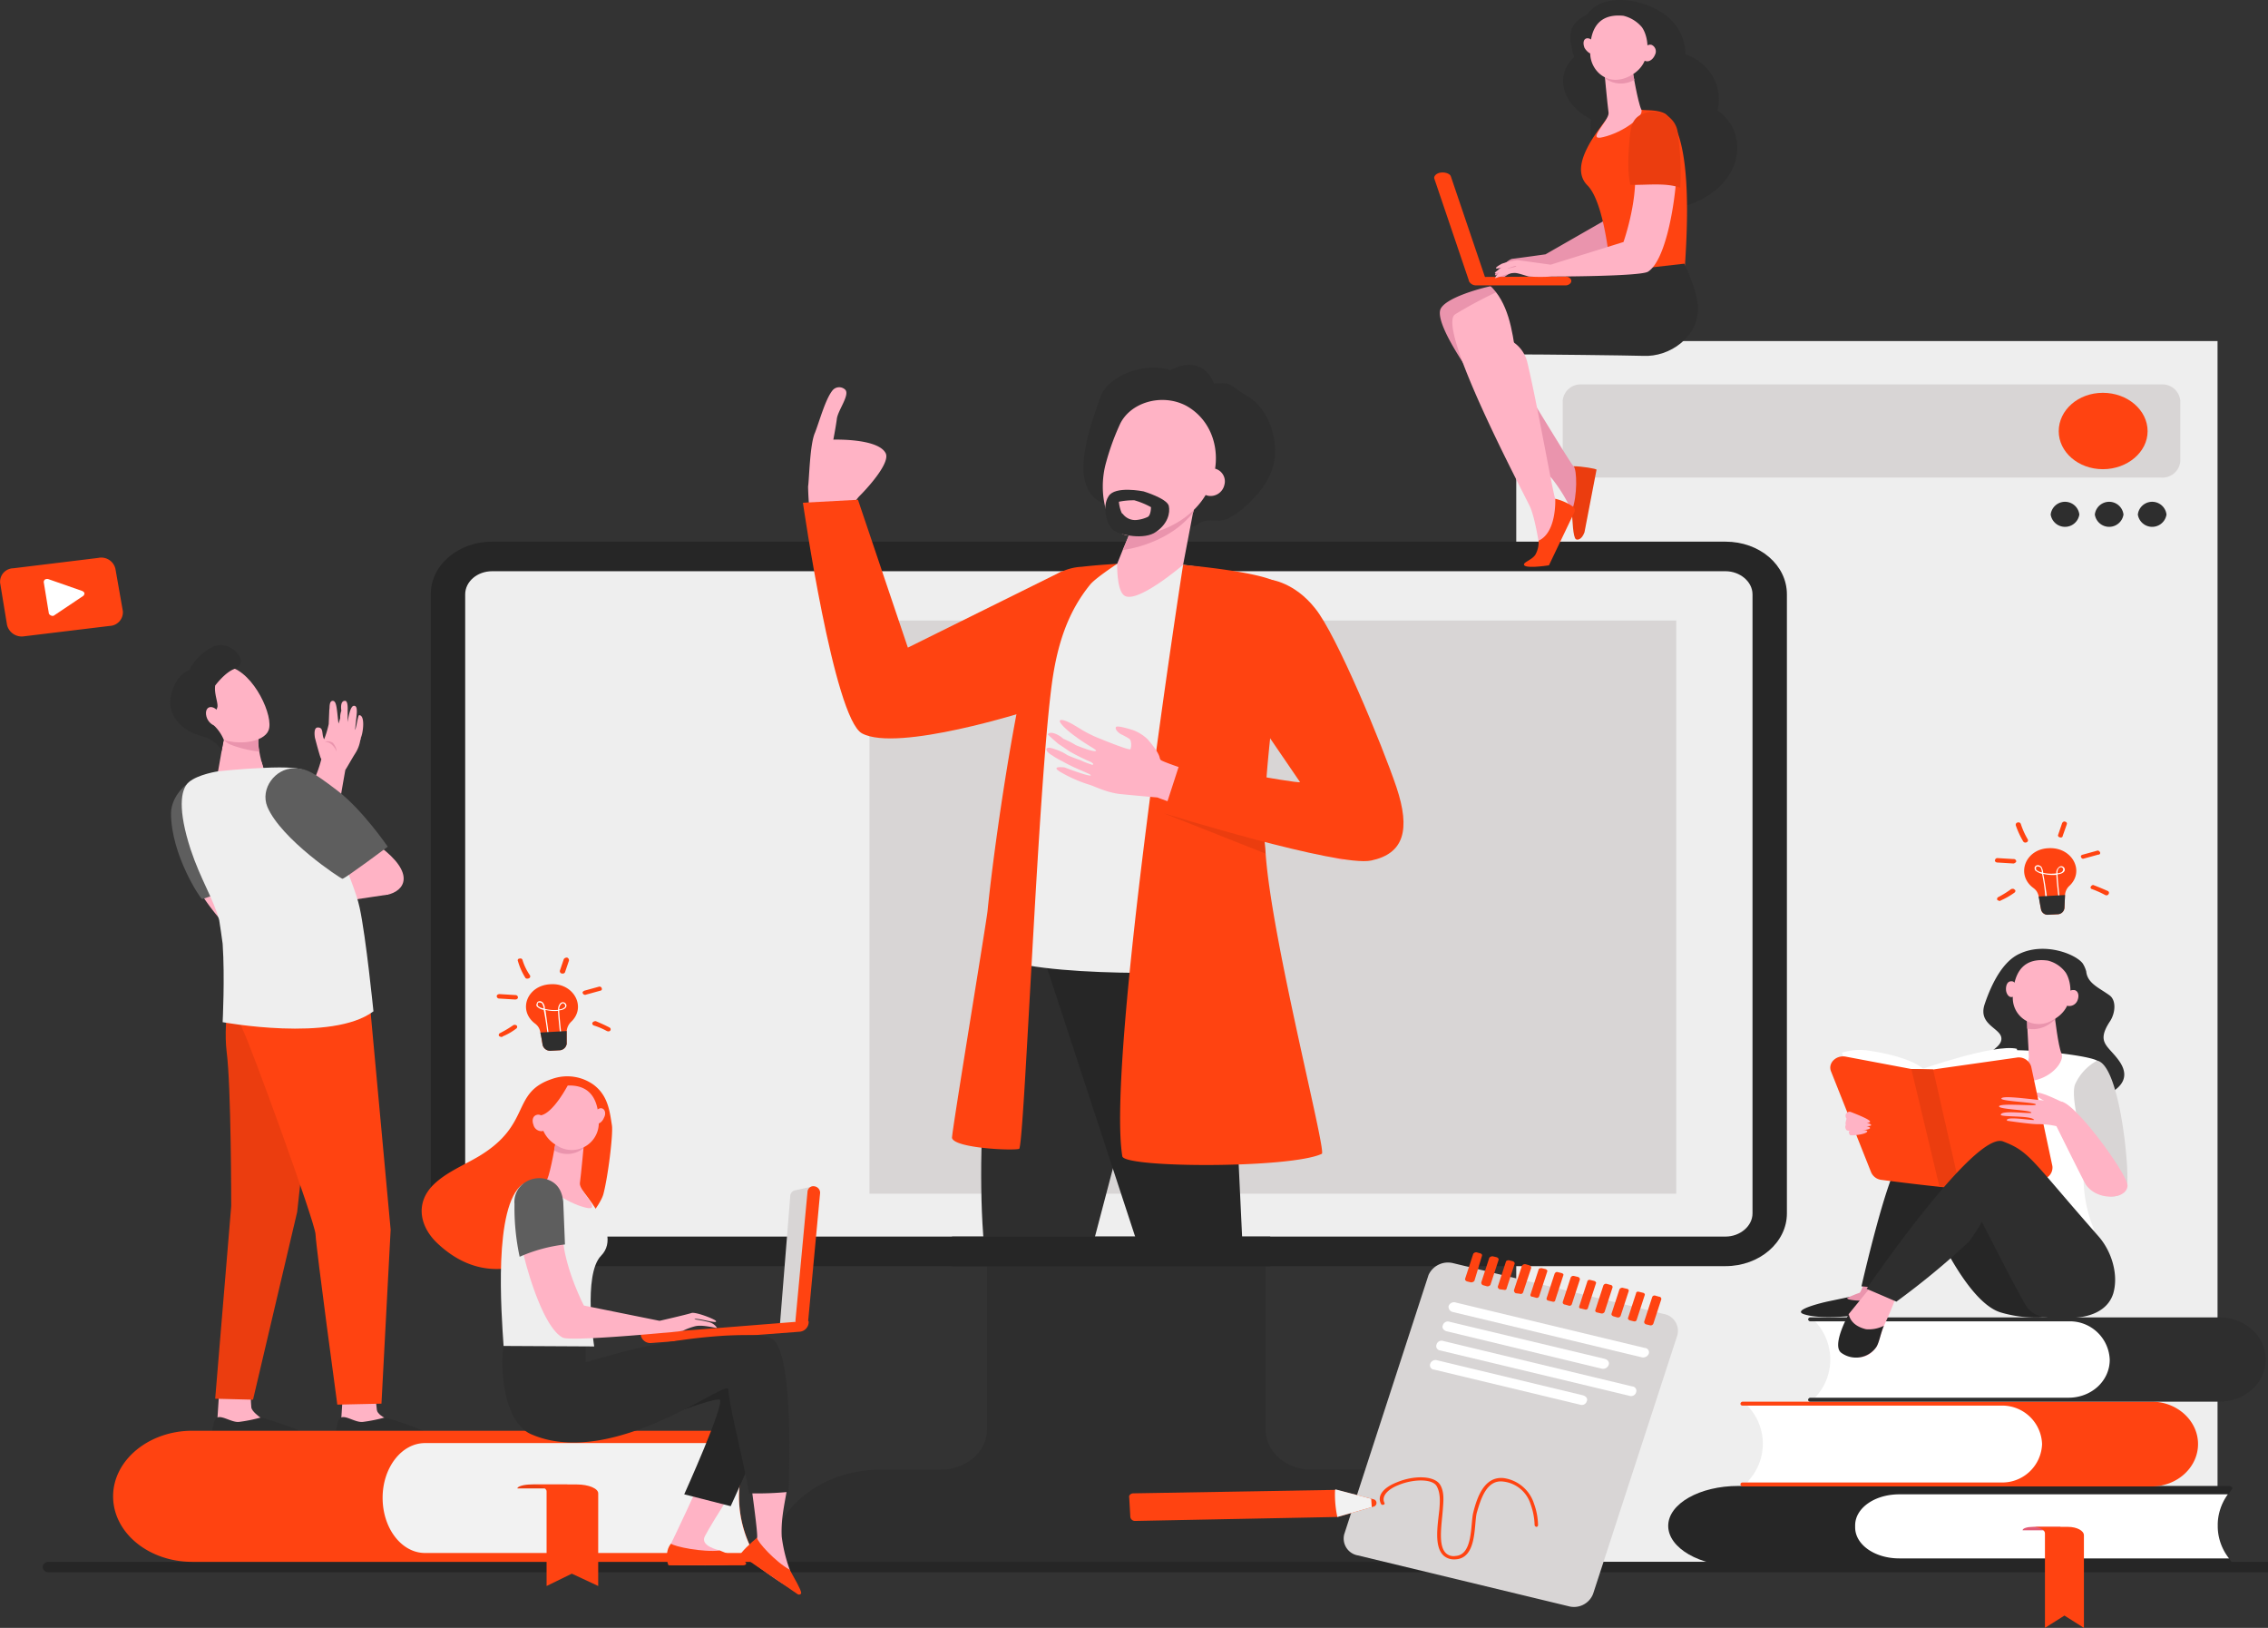 <svg xmlns="http://www.w3.org/2000/svg" width="466.865" height="335" viewBox="0 0 466.865 335">
  <rect x="0" y="0" width="466.865" height="335" fill="#333333" stroke="none"/>
  <g id="img-slider-1" transform="translate(-698.011 -145.588)">
    <path id="Caminho_280" data-name="Caminho 280" d="M5374.841,1755.241c-1.417,1.826-2.6,6.187-3.541,8.621-1.062,2.333-1.18,9.534-1.417,11.055a60.168,60.168,0,0,0,.472,6.491l7.555,1.116s.59-3.651,2.6-5.68c2.125-2.13,6.374-7,5.312-8.824-1.653-3.043-10.741-2.739-10.741-2.739s.472-2.434.708-4.158c.118-1.724,2.715-4.97,1.771-6.085A1.782,1.782,0,0,0,5374.841,1755.241Z" transform="translate(-4505.528 -1529.223)" fill="#ffb3c5"/>
    <path id="Caminho_288" data-name="Caminho 288" d="M5427.473,3552.93h-13.811c-5.193,0-9.443-3.652-9.443-8.216v-36l-57.366-.71v36.715c0,4.564-4.367,8.216-9.561,8.216h-12.512c-12.512,0-22.781,8.722-22.781,19.574h148.254C5450.254,3561.652,5440.1,3552.93,5427.473,3552.93Z" transform="translate(-4445.672 -3104.898)" fill="#2e2e2e"/>
    <path id="Caminho_289" data-name="Caminho 289" d="M6605,1912.222h144.358V1661H6605Z" transform="translate(-5594.87 -1445.225)" fill="#eee"/>
    <path id="Caminho_307" data-name="Caminho 307" d="M3983.321,2114.55l-17.587,2.13a3.114,3.114,0,0,1-3.541-2.333l-1.417-8.621a2.772,2.772,0,0,1,2.715-3.042l17.47-2.13a2.983,2.983,0,0,1,3.541,2.231l1.535,8.722A2.825,2.825,0,0,1,3983.321,2114.55Z" transform="translate(-3262.735 -1840.153)" fill="#ff4311"/>
    <path id="Caminho_308" data-name="Caminho 308" d="M4045.145,2147.076a.721.721,0,0,0,.236-.507c0-.2-.236-.406-.472-.507l-6.964-2.434a.888.888,0,0,0-.708.1.723.723,0,0,0-.236.507l1.062,6.491a.869.869,0,0,0,.472.406.623.623,0,0,0,.708-.1Z" transform="translate(-3329.988 -1878.866)" fill="#fff"/>
    <path id="Caminho_310" data-name="Caminho 310" d="M4978.526,2217.09h-253.9c-6.964,0-12.63-4.868-12.63-10.852V2078.852c0-6.085,5.666-10.852,12.63-10.852h253.9c6.964,0,12.63,4.767,12.63,10.852v127.386C4991.156,2212.222,4985.491,2217.09,4978.526,2217.09Z" transform="translate(-3925.313 -1810.946)" fill="#262626"/>
    <path id="Caminho_311" data-name="Caminho 311" d="M4777.548,2264.92c-3.069,0-5.548-2.13-5.548-4.767V2132.767c0-2.637,2.479-4.767,5.548-4.767h253.9c2.951,0,5.548,2.13,5.548,4.767v127.386c0,2.637-2.6,4.767-5.548,4.767Z" transform="translate(-3978.231 -1864.861)" fill="#eee"/>
    <path id="Caminho_312" data-name="Caminho 312" d="M5477,2345.954h166.077V2228H5477Z" transform="translate(-4600.015 -1954.719)" fill="#d8d5d5"/>
    <path id="Caminho_313" data-name="Caminho 313" d="M4549.822,3971H4486.79c-4.367,0-7.79,3.144-7.79,7h0c0,3.854,3.423,7,7.79,7h63.032A12.17,12.17,0,0,1,4549.822,3971Z" transform="translate(-3719.816 -3520.94)" fill="#fae0b2"/>
    <path id="Caminho_314" data-name="Caminho 314" d="M4035,4139.116h0a1.191,1.191,0,0,0,1.18,1.014H4493.1V4138H4036.18A1.2,1.2,0,0,0,4035,4139.116Z" transform="translate(-3328.224 -3671.003)" fill="#262626"/>
    <path id="Caminho_315" data-name="Caminho 315" d="M5673.065,2834.312h22.427l-.944-3.144,6.138-23.327,8.617-46.147L5681.918,2755l-7.2,16.126s-4.722,38.439-2.006,61.36Q5672.888,2833.247,5673.065,2834.312Z" transform="translate(-4771.883 -2428.27)" fill="#2e2e2e"/>
    <path id="Caminho_316" data-name="Caminho 316" d="M5822.375,2841.5l-1.3-3.246-2.715-57.3L5812.224,2763l-31.4.609-.826,14.2,20.893,63.693Z" transform="translate(-4867.25 -2435.458)" fill="#262626"/>
    <path id="Caminho_317" data-name="Caminho 317" d="M5414.353,1997.706l-31.752,15.72L5372.332,1983l-11.332.609s6.374,44.322,12.158,47.465c7.318,3.956,34.23-4.665,34.23-4.665Z" transform="translate(-4497.708 -1734.567)" fill="#ff4311"/>
    <path id="Caminho_318" data-name="Caminho 318" d="M5740.89,2113.2s10.505,1.217,12.984,2.738c2.715,1.724,11.214,9.838,11.214,9.838s-17.706,43.814-17.116,51.624c.708,7.809,2.715,19.372,2.715,19.372s-34.585,1.927-47.687-2.536c0,0,4.131-17.647,4.131-22.313s6.02-50.406,7.672-52.841,12.512-6.086,12.512-6.086Z" transform="translate(-4799.339 -1851.382)" fill="#eee"/>
    <path id="Caminho_319" data-name="Caminho 319" d="M5620.989,2231.156c-.118-.913,7.2-45.133,7.318-46.756,1.535-15.517,8.263-62.881,14.637-69.474a11.168,11.168,0,0,1,4.722-1.319c3.541-.406,7.318-.608,7.318-.608s-4.485,2.941-5.548,4.26c-4.721,5.781-6.728,12.475-7.79,19.676-2.952,20.69-5.784,96.148-6.847,96.452C5633.619,2233.793,5621.579,2233.286,5620.989,2231.156Z" transform="translate(-4727.007 -1851.382)" fill="#ff4311"/>
    <path id="Caminho_320" data-name="Caminho 320" d="M5868.24,1710.44s6.256-3.753,8.971,2.738a21.952,21.952,0,0,1,2.6,0c1.3.406,2.479,1.623,3.659,2.231,4.131,2.231,6.02,6.694,6.256,10.751.354,4.868-2.007,8.519-5.784,12.069a18.932,18.932,0,0,1-3.777,2.738c-1.771.811-3.187.2-4.839.507-1.417.3-1.889,1.521-3.541,1.116-2.243-.609-4.6-3.144-7.437-2.739-2.95.3-9.443-1.826-9.443-1.826-8.5-2.84-2.833-16.836-1.18-21.806C5855.256,1711.454,5863.047,1708.716,5868.24,1710.44Z" transform="translate(-4929.287 -1488.681)" fill="#2e2e2e"/>
    <path id="Caminho_321" data-name="Caminho 321" d="M5912.287,1963.911l-2.125,5.071-1.18,2.941s-.119,5.071,1.3,6.39c2.36,2.333,12.276-6.187,12.276-6.187l3.069-16.126Z" transform="translate(-4981.006 -1710.305)" fill="#ffb3c5"/>
    <path id="Caminho_322" data-name="Caminho 322" d="M5933.519,1961.274c-3.777,4.97-10.27,7.2-14.519,7.809l2.125-5.172,13.338-7.911Z" transform="translate(-4989.843 -1710.305)" fill="#ea94ad"/>
    <path id="Caminho_323" data-name="Caminho 323" d="M5901.059,1781.647c-5.076-2.637-11.686-.608-13.692,4.057a50.1,50.1,0,0,0-2.714,7.505c-2.007,6.9.472,14.4,4.131,15.112s14.873-1.927,17.823-11.664C5908.377,1790.674,5906.252,1784.487,5901.059,1781.647Z" transform="translate(-4958.918 -1552.586)" fill="#ffb3c5"/>
    <path id="Caminho_324" data-name="Caminho 324" d="M6050.393,1922.1a2.581,2.581,0,0,0,2.007,3.246,2.909,2.909,0,0,0,3.3-2.231,2.7,2.7,0,0,0-1.889-3.347A3.206,3.206,0,0,0,6050.393,1922.1Z" transform="translate(-5105.655 -1677.728)" fill="#ffb3c5"/>
    <path id="Caminho_325" data-name="Caminho 325" d="M5927.118,2115s15.345,1.319,19.24,3.55c2.479,1.42.59,17.039.59,17.039s-3.541,23.632-3.069,35.5a32.04,32.04,0,0,0,.236,3.449c1.3,17.952,12.512,60.955,11.567,61.665-6.374,3.043-40.722,2.941-41.077.507C5911.3,2216.523,5927.118,2115,5927.118,2115Z" transform="translate(-4985.567 -1853.179)" fill="#ff4311"/>
    <path id="Caminho_326" data-name="Caminho 326" d="M6010.774,2623.057v.913a28.352,28.352,0,0,0,.237,3.347L5990,2619Z" transform="translate(-5052.462 -2306.063)" fill="#eb3d0f"/>
    <path id="Caminho_327" data-name="Caminho 327" d="M5787.259,2435.854a9.993,9.993,0,0,1,2.6,1.217,27.411,27.411,0,0,0,2.6,1.014,19.936,19.936,0,0,0,2.6,1.014c0-.1.471-.1-.354-.609a40.453,40.453,0,0,1-4.485-2.231c-.708-.507-2.243-1.521-2.243-1.521s-2.125-1.826-2.125-1.927c.472-.812,2.36.1,3.187.912a16.979,16.979,0,0,1,2.6,1.319s3.895,1.623,4.131,1.116c.118-.2-2.125-1.318-4.131-2.84-1.889-1.319-3.541-2.941-3.305-3.347.472-.507,2.715.812,2.715.812s1.535.913,2.006,1.217a28.946,28.946,0,0,0,2.6,1.319s7.082,2.941,7.2,2.535c.237-.507.237-1.826-.236-2.13a13.333,13.333,0,0,0-1.652-.912c-.59-.3-1.417-1.116-1.062-1.521s3.659.71,3.659.71a8.727,8.727,0,0,1,2.833,1.826c3.069,3.55,2.243,3.854,2.715,4.26.472.507,10.27,3.651,10.27,3.651s29.626,6.288,31.28,6.8l-4.014,10.244c-1.771-.2-34.938-11.664-38.244-12.982,0,0-4.721-.406-7.673-.71-2.833-.3-5.547-1.724-6.374-1.927a28.332,28.332,0,0,1-5.784-2.536c-2.479-1.42.708-1.014.708-1.014s5.312,2.028,5.43,1.623c0-.3-2.951-1.217-5.784-2.84a17.165,17.165,0,0,1-2.125-1.217C5785.016,2436.158,5785.134,2435.042,5787.259,2435.854Z" transform="translate(-4872.148 -2136.102)" fill="#ffb3c5"/>
    <path id="Caminho_328" data-name="Caminho 328" d="M6011.955,2145s4.958.507,9.207,5.883c4.368,5.274,13.811,28.094,16.761,36.816,2.951,8.824,1.535,13.692-5.193,15.112s-42.729-9.737-42.729-9.737l3.422-10.548s23.844,4.463,24.67,4.158l-7.554-11.055S6004.754,2157.677,6011.955,2145Z" transform="translate(-5052.462 -1880.137)" fill="#ff4311"/>
    <path id="Caminho_329" data-name="Caminho 329" d="M5896.2,1963.065s4.722,1.42,5.194,2.941c.354,1.521-.236,3.753-2.6,5.375-2.361,1.724-7.436.71-8.734-.3-1.417-.913-2.479-4.868-1.062-7C5890.3,1961.848,5896.2,1963.065,5896.2,1963.065Z" transform="translate(-4962.796 -1716.356)" fill="#2e2e2e"/>
    <path id="Caminho_330" data-name="Caminho 330" d="M5918.61,1985.276s0,1.724-.708,2.028a7.018,7.018,0,0,1-2.243.609,3.152,3.152,0,0,1-2.833-1.217l-.236-.2a7.507,7.507,0,0,1-.59-2.333,14.877,14.877,0,0,1,3.187-.3A16.361,16.361,0,0,1,5918.61,1985.276Z" transform="translate(-4983.669 -1735.322)" fill="#ffb3c5"/>
    <path id="Caminho_332" data-name="Caminho 332" d="M4313,2759.637a3.664,3.664,0,0,0,.59,1.116,46.884,46.884,0,0,0,5.075,6.187l2.833-5.578s-.472-1.826-1.3-4.361C4317.6,2757.71,4315.006,2758.014,4313,2759.637Z" transform="translate(-3573.41 -2430.067)" fill="#ffb3c5"/>
    <path id="Caminho_333" data-name="Caminho 333" d="M4281.19,2561.448s-15.345,5.984-15.816,5.883c-.354-.1-6.374-9.128-6.374-17.647,0-3.956,4.485-8.621,9.561-7.708,2.479.406,2.479,1.116,6.256,5.984C4278.594,2552.928,4281.19,2561.448,4281.19,2561.448Z" transform="translate(-3525.784 -2236.745)" fill="#5e5e5e"/>
    <path id="Caminho_334" data-name="Caminho 334" d="M4551.062,3792l-.354,5.477c-.118.71-.708,2.434-.708,3.043,0,2.333,12.394-2.028,9.679-3.043-.236-.1-1.534-.811-1.652-1.623-.118-1.319-.472-3.753-.472-3.753Z" transform="translate(-3782.435 -3360.095)" fill="#ffb3c5"/>
    <path id="Caminho_335" data-name="Caminho 335" d="M4556.151,3844.387a31.718,31.718,0,0,1-4.485.913c-1.535.2-3.423-1.318-4.485-.913-1.181.507-1.181,4.564-1.181,4.564s15.7,1.115,20.066-.1C4567.836,3848.444,4562.053,3846.111,4556.151,3844.387Z" transform="translate(-3778.907 -3407.107)" fill="#2e2e2e"/>
    <path id="Caminho_336" data-name="Caminho 336" d="M4335.062,3792l-.354,5.477c-.118.71-.708,2.434-.708,3.043,0,2.333,12.512-2.028,9.679-3.043-.236-.1-2.006-1.42-2.006-2.231-.118-1.217-.118-3.144-.118-3.144Z" transform="translate(-3591.931 -3360.095)" fill="#ffb3c5"/>
    <path id="Caminho_337" data-name="Caminho 337" d="M4340.15,3844.387a31.7,31.7,0,0,1-4.485.913c-1.417.2-3.423-1.318-4.486-.913-1.18.507-1.18,4.564-1.18,4.564s15.7,1.318,20.185-.1C4351.836,3848.343,4346.052,3846.111,4340.15,3844.387Z" transform="translate(-3588.403 -3407.107)" fill="#2e2e2e"/>
    <path id="Caminho_338" data-name="Caminho 338" d="M4375,2433.751l10.978-13.895c.117-.1.117-.406.354-.71.472-1.42,1.652-4.26,2.715-7.1h0c.236-1.014.944-2.739,1.534-4.463a25.169,25.169,0,0,0,1.653-4.564.34.34,0,0,0-.118-.3c-.354-1.014-.944-3.246-1.181-4.158-.118-.71-.236-2.13.591-2.13,1.3,0,.708,1.419,1.3,2.434a20.187,20.187,0,0,0,.944-3.144l.118-2.941c.118-.2-.118-1.825.708-1.825h0c.827,0,.827,1.724,1.181,4.665.118-.3.236-.71.354-1.115a3.9,3.9,0,0,1,.236-1.521c-.118-.811-.118-2.13.826-2.028.591.1.473,1.927.473,1.927v2.434c.118-.608.472-3.347,1.3-3.347.59,0,.59.71.59,1.318,0,.406-.354,3.347-.354,3.651.236-.406.59-3.043.826-3.043,1.3,0,.827,3.651.354,4.666a.972.972,0,0,1-.118.507,7.04,7.04,0,0,1-1.062,2.738c-.708,1.116-1.771,3.042-2.007,3.347-.118.608-.472,2.637-.944,5.375-.118,1.116-.354,2.333-.59,3.651h0c0,.2-.236,1.116-1.181,4.463-1.18,4.564-1.3,4.767-1.3,4.868-.59.811-12.394,15.314-12.866,15.923l-.354.3Z" transform="translate(-3628.091 -2101.138)" fill="#ffb3c5"/>
    <path id="Caminho_339" data-name="Caminho 339" d="M4529.479,2475.226s-.827-2.029-2.479-2.029a2.051,2.051,0,0,1,1.652.2A3.145,3.145,0,0,1,4529.479,2475.226Z" transform="translate(-3762.15 -2174.967)" fill="#ea94ad"/>
    <path id="Caminho_340" data-name="Caminho 340" d="M4342.417,2451.055l-1.417,8.012s5.312,3.955,8.5,3.144c2.6-.71.826-3.854.826-3.854s-1.417-4.26-.944-6.491C4349.735,2449.635,4342.417,2451.055,4342.417,2451.055Z" transform="translate(-3598.105 -2154.751)" fill="#ffb3c5"/>
    <path id="Caminho_341" data-name="Caminho 341" d="M4352.18,2452.941a23.63,23.63,0,0,0,6.138,1.521,7.2,7.2,0,0,1-.118-3.144c.118-1.014-1.3-1.319-2.951-1.319-2.125.2-4.013.507-4.013.507l-.236,1.521A4.638,4.638,0,0,0,4352.18,2452.941Z" transform="translate(-3606.924 -2154.203)" fill="#ea94ad"/>
    <path id="Caminho_342" data-name="Caminho 342" d="M4294.879,2324.785c-.235,0,2.125,9.026,5.784,10.548,3.659,1.623,9.089.812,10.033-1.623,1.18-2.738-2.951-11.866-8.027-13.083C4297.594,2319.511,4294.879,2324.785,4294.879,2324.785Z" transform="translate(-3557.414 -2037.812)" fill="#ffb3c5"/>
    <path id="Caminho_343" data-name="Caminho 343" d="M4266.312,2278.283a10.806,10.806,0,0,0-4.721,4.665c-1.3.609-2.951,1.826-3.777,5.274-.944,4.158,2.479,7.4,6.138,8.317,3.659,1.014,4.25,3.144,4.25,3.144l.472-2.333a8.636,8.636,0,0,0-2.125-3.042c-1.181-1.014.59-2.536.826-3.752.118-.913-.708-2.739-.472-4.361,0,0,2.007-2.739,4.013-3.448C4274.339,2281.63,4270.089,2276.356,4266.312,2278.283Z" transform="translate(-3524.597 -1999.525)" fill="#2e2e2e"/>
    <path id="Caminho_344" data-name="Caminho 344" d="M4322.762,2405.075c.472,1.116.236,2.13-.472,2.333s-1.653-.406-2.125-1.42c-.473-1.116-.236-2.13.472-2.333S4322.29,2404.061,4322.762,2405.075Z" transform="translate(-3579.512 -2112.524)" fill="#ffb3c5"/>
    <path id="Caminho_345" data-name="Caminho 345" d="M4459,2738.621l21.128-3.144s-2.479-5.477-3.3-5.477-15.935,5.984-15.935,5.984l-1.181,2.231Z" transform="translate(-3702.177 -2405.805)" fill="#ffb3c5"/>
    <path id="Caminho_346" data-name="Caminho 346" d="M4339.659,2935.913s-2.125,9.229-1.3,16.126c.944,7,.944,31.745.944,31.745l-3.3,39.656,7.79.2s9.326-39.656,9.09-38.642c-.118,1.014,3.068-27.891,3.068-27.891L4344.971,2935Z" transform="translate(-3593.695 -2590.013)" fill="#eb3d0f"/>
    <path id="Caminho_347" data-name="Caminho 347" d="M4377.377,2913.043s-1.3,8.316.354,11.968c1.77,3.55,14.754,39.25,14.99,42.089.118,2.941,4.486,35.093,4.486,35.093l9.088-.2,1.889-35.8-4.131-44.829-3.9-11.359Z" transform="translate(-3629.76 -2567.549)" fill="#ff4311"/>
    <path id="Caminho_348" data-name="Caminho 348" d="M4341,2511.448a9.127,9.127,0,0,0,4.249,1.217,16.127,16.127,0,0,0,5.076-1.927l-.354-1.217s-5.43-.71-5.548-.608S4341,2511.448,4341,2511.448Z" transform="translate(-3598.105 -2207.132)" fill="#ffb3c5"/>
    <path id="Caminho_349" data-name="Caminho 349" d="M4542,2667.728s8.026,6.8,11.686,5.578c3.541-1.116,5.075-5.071-3.777-10.953C4542.118,2657.18,4542,2667.728,4542,2667.728Z" transform="translate(-3775.379 -2343.736)" fill="#ffb3c5"/>
    <path id="Caminho_350" data-name="Caminho 350" d="M4314.258,2554.987c-1.18-5.882-9.8-24.037-10.5-27.384-.237-1.623-4.958-1.623-9.325-1.42-4.722.2-9.325.71-9.325.71s-4.131.608-6.02,2.231c-1.771,1.521-2.243,5.781.354,13.793,2.125,6.39,4.6,9.94,5.9,14.605.235,1.521.472,3.043.708,4.868.472,6.9,0,16.126,0,16.126s22.545,4.158,31.043-2.231C4317.091,2576.286,4315.557,2560.971,4314.258,2554.987Z" transform="translate(-3542.208 -2222.577)" fill="#eee"/>
    <path id="Caminho_351" data-name="Caminho 351" d="M4448.843,2544.126s-8.853,6.592-9.325,6.592c-.354,0-12.629-8.114-15.463-14.807-1.535-3.753,1.653-7.911,5.43-7.911,2.6,0,3.777.608,8.971,4.564S4448.843,2544.126,4448.843,2544.126Z" transform="translate(-3671.009 -2224.292)" fill="#5e5e5e"/>
    <path id="Caminho_352" data-name="Caminho 352" d="M6809.23,1768.169H6689.9a3.685,3.685,0,0,1-3.9-3.347v-12.475a3.685,3.685,0,0,1,3.9-3.347H6809.23a3.685,3.685,0,0,1,3.9,3.347v12.475A3.685,3.685,0,0,1,6809.23,1768.169Z" transform="translate(-5666.309 -1524.3)" fill="#d8d5d5"/>
    <path id="Caminho_353" data-name="Caminho 353" d="M6718.56,991.693c1.18-4.868-1.535-9.737-6.61-11.562a10.155,10.155,0,0,0-3.542-7.607c-4.367-3.753-13.338-5.375-16.643-.609-4.25,2.13-3.9,4.665-2.715,8.824-4.014,3.651-2.6,9.635,3.423,12.779-.118,4.158-.236,10.345,4.013,12.171a18.475,18.475,0,0,1,2.715,1.217c-.236-.2,3.187,7.809,13.574,4.158C6723.518,1007.311,6725.524,996.662,6718.56,991.693Z" transform="translate(-5666.999 -823.383)" fill="#2e2e2e"/>
    <path id="Caminho_354" data-name="Caminho 354" d="M6569.453,1277.736c.826-.71,2.242-1.319,2.242-1.42-.353-.406-4.013,2.84-3.777,1.927.118-.507,2.715-3.245,3.66-3.245.944-.1,6.728-.913,6.728-.913l13.456-7.708s.709-9.128-2.242-15.213c3.187-.811,3.777-1.014,6.964-.811,1.888,6.288,3.777,16.735,1.416,19.777-.944,1.217-18.414,6.187-18.414,6.187s-3.9,1.217-4.6,1.318a24.136,24.136,0,0,0-2.715,0c-1.653.2-3.66,2.333-3.778,2.028A2.368,2.368,0,0,1,6569.453,1277.736Z" transform="translate(-5562.155 -1076.16)" fill="#ea94ad"/>
    <path id="Caminho_355" data-name="Caminho 355" d="M6720.153,1192.694c1.3-2.028,2.6-3.651,2.6-3.651,1.3-2.028,4.722-3.043,4.722-3.043s1.18.1,2.478.1a.507.507,0,0,0,.236.406c.473.3,3.306-.1,5.076.913,6.02,4.564,4.368,26.268,3.9,33.165h-15.109s-1.063-14.706-4.84-18.459C6716.612,1199.489,6718.383,1195.635,6720.153,1192.694Z" transform="translate(-5694.442 -1018.4)" fill="#ff4311"/>
    <path id="Caminho_356" data-name="Caminho 356" d="M6498.923,1595.35a33.388,33.388,0,0,0-4.014-6.592c-2.478-2.84-24.08-28.4-23.134-34.585.354-2.738,9.8-5.071,10.858-5.172,5.9.71-.354,5.071,4.132,8.722-2.833.811-4.6,1.927-4.014,2.637,2.6,2.739,15.935,25.457,16.525,25.761,2.6,1.318,3.541.71,3.541.71s-.59,12.678-1.771,12.272C6499.75,1598.7,6500.812,1598.189,6498.923,1595.35Z" transform="translate(-5477.344 -1344.584)" fill="#ea94ad"/>
    <path id="Caminho_357" data-name="Caminho 357" d="M6707.075,1915.71l-2.479,12.881c-.59,1.623-1.534,1.623-1.771,1.42-.59-.406-.708-3.854-.826-5.882,1.18-2.941,1.063-8.52.354-9.128C6704.007,1915,6707.075,1915.507,6707.075,1915.71Z" transform="translate(-5680.421 -1673.464)" fill="#eb3d0f"/>
    <path id="Caminho_358" data-name="Caminho 358" d="M6518.184,1556.288c-3.3-4.767-3.187-4.158-8.971-6.288a88.808,88.808,0,0,0-11.213,5.781l12.512,7.708C6510.04,1562.678,6514.407,1558.316,6518.184,1556.288Z" transform="translate(-5500.5 -1345.483)" fill="#ffb3c5"/>
    <path id="Caminho_359" data-name="Caminho 359" d="M6752.4,1106.811s1.062,6.288,1.77,7.81-3.9,4.767-7.79,5.68c-3.777,1.014,1.18-3.347,1.062-4.97-.236-1.623-.944-9.331-.944-9.331Z" transform="translate(-5718.305 -946.514)" fill="#ffb3c5"/>
    <path id="Caminho_360" data-name="Caminho 360" d="M6758.236,1108.231c-.118-1.217-.236-2.231-.236-2.231l5.9.811s.118.71.354,1.724A5.494,5.494,0,0,1,6758.236,1108.231Z" transform="translate(-5729.811 -946.514)" fill="#ea94ad"/>
    <path id="Caminho_361" data-name="Caminho 361" d="M6740.77,1000.531a7.232,7.232,0,0,1,3.777,2.333c1.417,1.927,2.361,7.4-2.243,9.939-4.721,2.637-8.381-1.014-8.381-4.564C6733.805,1004.689,6734.631,999.922,6740.77,1000.531Z" transform="translate(-5708.566 -851.695)" fill="#ffb3c5"/>
    <path id="Caminho_362" data-name="Caminho 362" d="M6722.512,1048.534c.472.811,1.3,1.42,1.771,1.217.59-.2.826-1.116.354-1.927-.354-.913-1.18-1.42-1.771-1.217S6722.158,1047.621,6722.512,1048.534Z" transform="translate(-5698.335 -893.105)" fill="#ffb3c5"/>
    <path id="Caminho_363" data-name="Caminho 363" d="M6823.809,1060.972c-.354.913-.118,1.826.708,2.029.708.2,1.534-.406,1.888-1.318a1.466,1.466,0,0,0-.708-2.029C6824.99,1059.451,6824.164,1060.059,6823.809,1060.972Z" transform="translate(-5787.711 -904.833)" fill="#ffb3c5"/>
    <path id="Caminho_364" data-name="Caminho 364" d="M6571.81,1506.738c2.6-.2,11.1-1.014,11.1-1.014l15.227-1.724s2.715,5.477,2.833,9.027c.118,5.984-5.784,10.244-11.332,9.939-3.305-.1-20.657-.3-26.2-.3-.708-4.97-1.535-10.751-5.429-14.3C6564.137,1507.55,6568.269,1506.941,6571.81,1506.738Z" transform="translate(-5553.417 -1304.148)" fill="#2e2e2e"/>
    <path id="Caminho_365" data-name="Caminho 365" d="M6514.7,1644.932c-.354-.406-3.777-19.98-5.783-28.2a6.946,6.946,0,0,0-4.013-4.665L6494.04,1607c-3.777,2.941,13.81,36.106,15.462,39.555,1.063,2.434,1.771,7.4,1.889,7.708.827,3.347-.354,3.651.827,4.361,1.062.71,6.138-11.664,6.138-11.664S6516.938,1646.859,6514.7,1644.932Z" transform="translate(-5496.54 -1396.702)" fill="#ffb3c5"/>
    <path id="Caminho_366" data-name="Caminho 366" d="M6543.129,1530.913h0c0,.507-.59.913-1.18.913h-18.414a1.612,1.612,0,0,1-1.535-1.014l.354.2c0-.507.472-.913,1.181-.913l18.414-.1C6542.539,1530,6543.129,1530.406,6543.129,1530.913Z" transform="translate(-5521.667 -1327.511)" fill="#ff4311"/>
    <path id="Caminho_367" data-name="Caminho 367" d="M6470.623,1341.783h.354c.944-.1,1.652-.609,1.417-1.217l-7.083-20.893c-.118-.507-1.062-.913-2.007-.811s-1.535.71-1.417,1.217l7.083,20.893C6469.088,1341.479,6469.8,1341.783,6470.623,1341.783Z" transform="translate(-5468.637 -1137.773)" fill="#ff4311"/>
    <path id="Caminho_368" data-name="Caminho 368" d="M6569.4,1336.386c1.062-.406,2.715-.608,2.715-.811-.236-.406-4.84,2.13-4.368,1.319.355-.406,3.777-2.739,4.722-2.536.944.1,6.728.913,6.728.913l14.991-4.666s2.833-8.012,2.361-14.6a23.679,23.679,0,0,1,8.5,1.623c-.473,6.39-2.361,16.836-5.784,19.067-1.417,1.014-19.831,1.014-19.831,1.014a36.19,36.19,0,0,1-4.721,0c-.473-.1-1.889-.609-2.6-.71-1.653-.2-4.25,1.217-4.368,1.014A3.175,3.175,0,0,1,6569.4,1336.386Z" transform="translate(-5561.983 -1135.216)" fill="#ffb3c5"/>
    <path id="Caminho_369" data-name="Caminho 369" d="M6800.755,1200.733c.236-2.028.472-4.057,2.951-4.868a5.3,5.3,0,0,1,4.6.406,4.808,4.808,0,0,1,2.361,4.057,55.392,55.392,0,0,1,.471,10.852c-2.95-1.116-7.082-.507-10.269-.609C6800.166,1207.427,6800.52,1203.371,6800.755,1200.733Z" transform="translate(-5767.254 -1026.947)" fill="#eb3d0f"/>
    <path id="Caminho_370" data-name="Caminho 370" d="M6573.292,1498a15.355,15.355,0,0,0-2.479.609c-1.889,1.014-1.653,1.42,1.063.406.117,0,.117-.1.235-.1l1.3.1c.591,0,.827-.608.354-.913h0C6573.646,1498,6573.527,1498,6573.292,1498Z" transform="translate(-5563.633 -1298.757)" fill="#ffb3c5"/>
    <path id="Caminho_371" data-name="Caminho 371" d="M6621.467,1989.621a5.336,5.336,0,0,1-.59,2.739c-.591,1.217-2.833,1.724-2.361,2.333.59.71,5.076,0,5.076,0l5.194-10.852a.968.968,0,0,0-.236-1.217,10.792,10.792,0,0,0-3.659-1.623S6625.244,1987.9,6621.467,1989.621Z" transform="translate(-5606.733 -1732.77)" fill="#ff4311"/>
    <path id="Caminho_372" data-name="Caminho 372" d="M7542.9,1989.637a2.985,2.985,0,0,1-5.9,0,2.97,2.97,0,0,1,5.9,0Z" transform="translate(-6416.859 -1738.161)" fill="#2e2e2e"/>
    <path id="Caminho_373" data-name="Caminho 373" d="M7619.9,1989.637a2.985,2.985,0,0,1-5.9,0,2.97,2.97,0,0,1,5.9,0Z" transform="translate(-6484.771 -1738.161)" fill="#2e2e2e"/>
    <path id="Caminho_374" data-name="Caminho 374" d="M7694.9,1989.637a2.985,2.985,0,0,1-5.9,0,2.97,2.97,0,0,1,5.9,0Z" transform="translate(-6550.918 -1738.161)" fill="#2e2e2e"/>
    <path id="Caminho_375" data-name="Caminho 375" d="M7569.3,1773.911c0,4.26-4.131,7.809-9.207,7.809s-9.089-3.55-9.089-7.809c0-4.361,4.013-7.911,9.089-7.911S7569.3,1769.55,7569.3,1773.911Z" transform="translate(-6429.207 -1539.576)" fill="#ff4311"/>
    <path id="Caminho_376" data-name="Caminho 376" d="M5621,3484.085h65.511V3478H5621Z" transform="translate(-4727.018 -3077.941)" fill="#262626"/>
    <path id="Caminho_377" data-name="Caminho 377" d="M7495.731,2689.882c4.84-.3,7.555,4.665,4.368,7.708a2.8,2.8,0,0,0-.945,2.028l-.118,2.535a1.422,1.422,0,0,1-1.416,1.319l-1.889.1a1.39,1.39,0,0,1-1.534-1.217c-.473-2.536-.355-3.448-1.653-4.361C7489,2695.257,7491.009,2690.084,7495.731,2689.882Z" transform="translate(-6376.063 -2369.743)" fill="#ff4311"/>
    <path id="Caminho_378" data-name="Caminho 378" d="M7509.472,2724.634c-.236.1-.236.507-.118.71a2.007,2.007,0,0,0,1.18.507c-.118-.406-.118-.812-.354-1.014C7510.062,2724.634,7509.472,2724.634,7509.472,2724.634Zm4.486.406a1.469,1.469,0,0,0-.237,1.014c.59-.1.945-.2,1.063-.507C7515.138,2725.14,7514.548,2724.43,7513.958,2725.039Zm0,6.491c-.237-2.13-.473-4.361-.473-5.172a8.2,8.2,0,0,1-2.715-.2c.354,1.724.591,3.448.827,5.172h-.354a39.013,39.013,0,0,0-.709-5.172,3.614,3.614,0,0,1-1.416-.71,1.126,1.126,0,0,1-.118-.609c.236-.608.944-.608,1.416-.1a3.162,3.162,0,0,1,.354,1.217,8.029,8.029,0,0,0,2.715.1,1.31,1.31,0,0,1,.354-1.116c.945-1.217,2.6,1.014-.118,1.318,0,.71.237,3.043.472,5.274Z" transform="translate(-6392.165 -2400.743)" fill="#fff"/>
    <path id="Caminho_379" data-name="Caminho 379" d="M7521.43,2785v.1l-.118,2.536a1.422,1.422,0,0,1-1.417,1.319l-1.889.1a1.39,1.39,0,0,1-1.534-1.216c-.236-1.116-.354-1.927-.472-2.536Z" transform="translate(-6398.338 -2455.227)" fill="#2e2e2e"/>
    <path id="Caminho_380" data-name="Caminho 380" d="M7550.709,2638.7l.826-2.333c.119-.3,0-.507-.353-.609-.237-.1-.473.1-.591.3l-.826,2.434c-.118.2.118.507.354.507C7550.355,2639.108,7550.709,2639.006,7550.709,2638.7Z" transform="translate(-6428.091 -2321.099)" fill="#ff4311"/>
    <path id="Caminho_381" data-name="Caminho 381" d="M7590.259,2696.384l2.951-.811a.346.346,0,0,0,.354-.507c-.118-.2-.354-.406-.59-.3l-2.951.812c-.354.1-.472.3-.354.507A.43.43,0,0,0,7590.259,2696.384Z" transform="translate(-6463.273 -2374.115)" fill="#ff4311"/>
    <path id="Caminho_382" data-name="Caminho 382" d="M7610.314,2766.586a.433.433,0,0,0-.118-.609c-.944-.406-1.889-.811-2.952-1.217-.235-.1-.472.1-.59.3a.333.333,0,0,0,.236.507,20.911,20.911,0,0,1,2.715,1.217A.508.508,0,0,0,7610.314,2766.586Z" transform="translate(-6478.251 -2437.016)" fill="#ff4311"/>
    <path id="Caminho_383" data-name="Caminho 383" d="M7478.243,2641.72a.427.427,0,0,0,.236-.609,15.411,15.411,0,0,1-1.417-3.144.512.512,0,0,0-.708-.3c-.236,0-.354.3-.354.507a17.648,17.648,0,0,0,1.534,3.347A.534.534,0,0,0,7478.243,2641.72Z" transform="translate(-6363.06 -2322.799)" fill="#ff4311"/>
    <path id="Caminho_384" data-name="Caminho 384" d="M7444.138,2710.71a.522.522,0,0,0-.59-.507l-3.306-.2a.476.476,0,0,0-.472.406c-.118.2.118.507.472.507l3.306.2A.774.774,0,0,0,7444.138,2710.71Z" transform="translate(-6331.08 -2387.833)" fill="#ff4311"/>
    <path id="Caminho_385" data-name="Caminho 385" d="M7444.244,2774.844l.118-.1a15.161,15.161,0,0,0,2.833-1.623c.236-.2.236-.507,0-.608-.118-.2-.472-.2-.708-.1a21.109,21.109,0,0,1-2.6,1.623.426.426,0,0,0-.236.609A.985.985,0,0,0,7444.244,2774.844Z" transform="translate(-6334.491 -2443.854)" fill="#ff4311"/>
    <path id="Caminho_386" data-name="Caminho 386" d="M4883.127,2965.882c4.722-.3,7.437,4.666,4.25,7.708a2.987,2.987,0,0,0-.945,2.029v2.536a1.55,1.55,0,0,1-1.534,1.318l-1.771.1a1.6,1.6,0,0,1-1.652-1.217c-.473-2.535-.354-3.448-1.535-4.361C4876.281,2971.257,4878.288,2966.084,4883.127,2965.882Z" transform="translate(-4071.771 -2617.751)" fill="#ff4311"/>
    <path id="Caminho_387" data-name="Caminho 387" d="M4896.692,3000.633c-.236.1-.236.507-.118.71a2,2,0,0,0,1.18.507,2.667,2.667,0,0,0-.354-1.014C4897.283,3000.633,4896.811,3000.633,4896.692,3000.633Zm4.6.406a1.551,1.551,0,0,0-.354,1.014,1.717,1.717,0,0,0,1.181-.507C4902.358,3001.141,4901.768,3000.43,4901.3,3001.039Zm-.118,6.491c-.236-2.029-.472-4.361-.472-5.173a7.511,7.511,0,0,1-2.6-.2q.354,2.586.708,5.173h-.236c-.236-1.724-.472-3.449-.826-5.173a2.639,2.639,0,0,1-1.417-.71.568.568,0,0,1,0-.608c.118-.609.945-.609,1.3-.1a1.934,1.934,0,0,1,.354,1.217,8.194,8.194,0,0,0,2.715.2,1.936,1.936,0,0,1,.354-1.217c.944-1.217,2.6,1.015-.118,1.319,0,.71.236,3.042.472,5.274Z" transform="translate(-4087.814 -2648.75)" fill="#fff"/>
    <path id="Caminho_388" data-name="Caminho 388" d="M4908.43,3061v2.637a1.551,1.551,0,0,1-1.535,1.319l-1.77.1a1.6,1.6,0,0,1-1.653-1.217,23.414,23.414,0,0,0-.472-2.536Z" transform="translate(-4093.768 -2703.235)" fill="#2e2e2e"/>
    <path id="Caminho_389" data-name="Caminho 389" d="M4938.062,2915.042l.827-2.434a.6.6,0,0,0-.354-.608.748.748,0,0,0-.708.3l-.827,2.434c0,.2.118.507.354.507A.565.565,0,0,0,4938.062,2915.042Z" transform="translate(-4123.755 -2569.346)" fill="#ff4311"/>
    <path id="Caminho_390" data-name="Caminho 390" d="M4977.473,2972.384l2.951-.811a.332.332,0,0,0,.236-.507c0-.2-.354-.406-.59-.3l-2.951.812c-.236.1-.472.3-.354.507A.511.511,0,0,0,4977.473,2972.384Z" transform="translate(-4158.799 -2622.123)" fill="#ff4311"/>
    <path id="Caminho_391" data-name="Caminho 391" d="M4997.328,3042.927a.418.418,0,0,0-.118-.609c-.944-.507-1.889-.913-2.833-1.318a.75.75,0,0,0-.708.3c-.118.2,0,.507.354.609a14.292,14.292,0,0,1,2.6,1.115C4996.856,3043.129,4997.21,3043.129,4997.328,3042.927Z" transform="translate(-4173.696 -2685.263)" fill="#ff4311"/>
    <path id="Caminho_392" data-name="Caminho 392" d="M4865.912,2917.72a.427.427,0,0,0,.236-.609,11.313,11.313,0,0,1-1.535-3.144.43.43,0,0,0-.59-.3.346.346,0,0,0-.354.507,13.094,13.094,0,0,0,1.535,3.448C4865.322,2917.821,4865.676,2917.821,4865.912,2917.72Z" transform="translate(-4059.041 -2570.807)" fill="#ff4311"/>
    <path id="Caminho_393" data-name="Caminho 393" d="M4831.367,2986.71a.491.491,0,0,0-.472-.507l-3.3-.2c-.354,0-.59.2-.59.406a.491.491,0,0,0,.472.507l3.3.2C4831.131,2987.116,4831.367,2986.913,4831.367,2986.71Z" transform="translate(-4026.739 -2635.841)" fill="#ff4311"/>
    <path id="Caminho_394" data-name="Caminho 394" d="M4831.244,3050.844s.118,0,.118-.1a12.136,12.136,0,0,0,2.832-1.623.431.431,0,0,0,.118-.609.639.639,0,0,0-.708-.1,22.58,22.58,0,0,1-2.715,1.623.426.426,0,0,0-.236.608A.983.983,0,0,0,4831.244,3050.844Z" transform="translate(-4029.92 -2691.862)" fill="#ff4311"/>
    <path id="Caminho_395" data-name="Caminho 395" d="M6986.029,3984.71c.354-.3-.117-.71-.708-.71H6884.4c-7.909,0-14.4,3.651-14.4,8.215h0c0,4.564,6.492,8.316,14.4,8.316h100.921c.591,0,1.063-.405.708-.811h0C6982.134,3994.953,6982.134,3989.477,6986.029,3984.71Z" transform="translate(-5828.59 -3532.622)" fill="#262626"/>
    <path id="Caminho_396" data-name="Caminho 396" d="M7272.724,4001h-67.635c-5.075,0-9.088,2.84-9.088,6.39v.406c0,3.55,4.013,6.389,9.088,6.389h67.872A10.93,10.93,0,0,1,7272.724,4001Z" transform="translate(-6116.11 -3547.898)" fill="#fff"/>
    <path id="Caminho_397" data-name="Caminho 397" d="M7008,3836.822h52.88a8.208,8.208,0,0,0,8.5-7.911h0a8.208,8.208,0,0,0-8.5-7.911H7008a11.251,11.251,0,0,1,.354,15.315Z" transform="translate(-5950.301 -3386.153)" fill="#fff"/>
    <path id="Caminho_398" data-name="Caminho 398" d="M7058.087,3821.722h0a8.208,8.208,0,0,0-8.5-7.911h-53.117c-.236,0-.472-.1-.472-.406h0a.477.477,0,0,1,.472-.406h84.16c5.312,0,9.561,3.956,9.561,8.722h0c0,4.767-4.249,8.722-9.561,8.722h-84.16a.476.476,0,0,1-.472-.406h0c0-.3.236-.406.472-.406h53.117A8.208,8.208,0,0,0,7058.087,3821.722Z" transform="translate(-5939.717 -3378.965)" fill="#ff4311"/>
    <path id="Caminho_399" data-name="Caminho 399" d="M7126,3665.72h52.881c4.721,0,8.5-3.448,8.5-7.809h0a8.208,8.208,0,0,0-8.5-7.911H7126a11.372,11.372,0,0,1,.354,15.315Z" transform="translate(-6054.373 -3232.496)" fill="#fff"/>
    <path id="Caminho_400" data-name="Caminho 400" d="M7176.087,3650.722h0a8.208,8.208,0,0,0-8.5-7.911h-53.117a.476.476,0,0,1-.472-.406h0a.476.476,0,0,1,.472-.406h84.16c5.312,0,9.561,3.854,9.561,8.722h0c0,4.767-4.249,8.621-9.561,8.621h-84.16c-.236,0-.472-.1-.472-.406h0a.476.476,0,0,1,.472-.406h53.117C7172.31,3658.532,7176.087,3655.083,7176.087,3650.722Z" transform="translate(-6043.79 -3225.308)" fill="#2e2e2e"/>
    <path id="Caminho_401" data-name="Caminho 401" d="M7495.791,4067h-5.666c-1.181,0-2.125.3-2.125.71h7.791Z" transform="translate(-6373.644 -3607.204)" fill="#e25a74"/>
    <path id="Caminho_402" data-name="Caminho 402" d="M7516.5,4068.724c0-.913-1.416-1.724-3.305-1.724H7506c1.3,0,2.479.608,2.479,1.318v19.473l4.013-2.536,4.013,2.536Z" transform="translate(-6389.519 -3607.204)" fill="#ff4311"/>
    <path id="Caminho_403" data-name="Caminho 403" d="M7106.881,3597.419l4.839-1.014a40.279,40.279,0,0,0,7.555-.406,8.4,8.4,0,0,1,.472,2.535c.118.3-.354,1.826-.708,1.826-1.3.2-3.424,0-7.319,0,0,0-6.138.71-9.442-.3C7099.09,3599.144,7106.881,3597.419,7106.881,3597.419Z" transform="translate(-6032.775 -3183.973)" fill="#262626"/>
    <path id="Caminho_404" data-name="Caminho 404" d="M7440.77,2898.792c.236,2.434,2.6,3.347,4.721,4.868,1.534,1.014,1.3,3.753.118,5.477-2.833,4.361-.354,4.868,1.889,8.012,5.547,7.708-11.568,9.432-13.574,9.939-2.125.609-3.423,1.319-4.722,1.217-3.542-.406-6.846-4.767-8.735-8.925-1.889-4.057,2.6-4.26,2.833-6.593s-4.957-2.84-3.423-7.3c1.652-4.868,4.013-8.925,7.2-10.345,5.194-2.434,11.568.1,12.984,2.028A5.945,5.945,0,0,1,7440.77,2898.792Z" transform="translate(-6313.311 -2553.298)" fill="#2e2e2e"/>
    <path id="Caminho_405" data-name="Caminho 405" d="M7360.341,3390.708a50.988,50.988,0,0,0,2.951,4.361l-34.82.3-.472-6.085c9.443-.1,18.886-3.753,27.738-6.288C7355.974,3383.405,7360.106,3390.3,7360.341,3390.708Z" transform="translate(-6232.529 -2992.577)" fill="#fae0b2"/>
    <path id="Caminho_406" data-name="Caminho 406" d="M7390.85,3112.669s1.889-11.359,4.84-12.475c3.069-1.217,19.358.406,21.718,1.724,2.479,1.318-1.534,14.6-2.242,18.256a1.313,1.313,0,0,1-.118.71,28.321,28.321,0,0,0,1.771,15.923c-8.853,2.333-11.214,3.651-20.774,3.448L7392.5,3122.3S7389.669,3113.582,7390.85,3112.669Z" transform="translate(-6287.708 -2738.068)" fill="#fff"/>
    <path id="Caminho_407" data-name="Caminho 407" d="M7497.7,3021.913s.708,6.288,1.417,7.81c.59,1.521-1.771,4.666-5.548,5.477-3.9.913-1.062-3.347-1.181-4.97-.118-1.521-.472-9.229-.472-9.229Z" transform="translate(-6376.733 -2667.291)" fill="#ffb3c5"/>
    <path id="Caminho_408" data-name="Caminho 408" d="M7500.9,3022.623a7.334,7.334,0,0,1-1.771,1.318,5.909,5.909,0,0,1-4.013.608c0-1.927-.118-3.55-.118-3.55l5.784.913A2.811,2.811,0,0,0,7500.9,3022.623Z" transform="translate(-6379.817 -2667.291)" fill="#ea94ad"/>
    <path id="Caminho_409" data-name="Caminho 409" d="M7478.178,2917.176a6.511,6.511,0,0,1,3.659,2.434c1.3,1.927,2.125,7.4-2.714,9.838a5.354,5.354,0,0,1-8.145-4.868C7471.1,2921.03,7472.158,2916.364,7478.178,2917.176Z" transform="translate(-6358.628 -2573.913)" fill="#ffb3c5"/>
    <path id="Caminho_410" data-name="Caminho 410" d="M7459,2961.537c0,.912.59,1.724,1.18,1.623.708,0,1.063-.812,1.063-1.724s-.59-1.623-1.18-1.521C7459.354,2959.914,7459,2960.624,7459,2961.537Z" transform="translate(-6348.066 -2612.392)" fill="#ffb3c5"/>
    <path id="Caminho_411" data-name="Caminho 411" d="M7560.785,2978.823c-.354.913-.118,1.825.59,2.029a1.818,1.818,0,0,0,2.007-1.217c.354-.913.118-1.826-.59-2.029A1.817,1.817,0,0,0,7560.785,2978.823Z" transform="translate(-6437.693 -2628.259)" fill="#ffb3c5"/>
    <path id="Caminho_412" data-name="Caminho 412" d="M7582.285,3121a10.44,10.44,0,0,0-4.486,4.767c-1.652,3.448,4.132,21.3,5.43,22.414,1.18,1.116,4.6,1.319,5.194-1.521C7589.013,3143.921,7587.006,3121.913,7582.285,3121Z" transform="translate(-6452.583 -2757.149)" fill="#d8d5d5"/>
    <path id="Caminho_413" data-name="Caminho 413" d="M7329.83,3095.65l4.722,24.747-18.532,2.536L7310,3099.91S7325.345,3094.534,7329.83,3095.65Z" transform="translate(-6216.654 -2734.233)" fill="#fff"/>
    <path id="Caminho_414" data-name="Caminho 414" d="M7173,3099.933a11.873,11.873,0,0,1,5.666-.406c3.423.507,8.971,1.724,11.213,3.854,3.3,3.042,6.492,23.53,6.492,23.53l-14.518-2.738-8.853-24.24Z" transform="translate(-6095.825 -2737.705)" fill="#fff"/>
    <path id="Caminho_415" data-name="Caminho 415" d="M7316.3,3296.468c-2.361-5.781-29.981-26.877-37.3-25.254l3.9,12.881s8.145,21.2,16.29,23.631a25.712,25.712,0,0,0,15.463-.3S7318.778,3302.35,7316.3,3296.468Z" transform="translate(-6189.313 -2892.048)" fill="#262626"/>
    <path id="Caminho_416" data-name="Caminho 416" d="M7510.718,3185.958c-.354.609,1.889,1.623,2.479,2.029.708.406,3.305,0,3.305,0S7511.19,3185.248,7510.718,3185.958Z" transform="translate(-6393.646 -2815.413)" fill="#ffb3c5"/>
    <path id="Caminho_417" data-name="Caminho 417" d="M7197.573,3436.535s-7.083,12.576-7.083,13.895c0,1.825-10.151,1.319-7.908.507a19.674,19.674,0,0,1,2.243-.913c.59-.507,6.374-16.024,6.374-16.024Z" transform="translate(-6103.991 -3038.404)" fill="#ea94ad"/>
    <path id="Caminho_418" data-name="Caminho 418" d="M7221.637,3307.392a5.943,5.943,0,0,0-6.729,1.318c-2.715,2.942-7.908,25.761-7.908,25.761l6.374.507S7229.427,3314.8,7221.637,3307.392Z" transform="translate(-6125.812 -2924.169)" fill="#262626"/>
    <path id="Caminho_419" data-name="Caminho 419" d="M7152.812,3115.511l8.263,20.791a2.642,2.642,0,0,0,2.125,1.521c7.79,1.014,11.92,1.42,11.92,1.42s1.417.1,3.069.1l17.823-1.622a2.437,2.437,0,0,0,2.361-2.738l-4.367-20.488a2.665,2.665,0,0,0-3.069-1.825l-17.116,2.434c-1.534,0-2.951-.1-4.486-.1l-13.456-2.536C7153.874,3112.063,7152.1,3113.787,7152.812,3115.511Z" transform="translate(-6077.88 -2749.429)" fill="#ff4311"/>
    <path id="Caminho_420" data-name="Caminho 420" d="M7448.653,3200.086s4.721.71,6.374.71a15.6,15.6,0,0,1,3.777.406s5.312,10.75,6.02,11.968c2.36,3.55,8.617,3.145,8.617.2-.118-2.434-10.978-17.343-13.811-17.242-2.951.1-11.922-1.521-12.158-.608-.118.608,8.262.811,6.964,1.318-.827.2-7.437-.406-7.437.3,0,.608,6.02.71,6.61,1.217.708.507-6.256-.609-6.256.507,0,.507,6.138.1,6.847,1.014C7454.437,3200.187,7448.063,3198.97,7448.653,3200.086Z" transform="translate(-6337.483 -2823.862)" fill="#ffb3c5"/>
    <path id="Caminho_421" data-name="Caminho 421" d="M7180.417,3224.766a.841.841,0,0,0-.944.406.987.987,0,0,0,.236,1.116c.59.507,4.722,1.014,4.722.507C7184.547,3226.389,7181.715,3225.273,7180.417,3224.766Z" transform="translate(-6101.471 -2850.367)" fill="#ffb3c5"/>
    <path id="Caminho_422" data-name="Caminho 422" d="M7179.432,3238.765s-.473,1.319,0,1.42c.354,0,4.839.405,5.075-.1C7184.625,3239.577,7180.022,3238.563,7179.432,3238.765Z" transform="translate(-6101.313 -2862.947)" fill="#ffb3c5"/>
    <path id="Caminho_423" data-name="Caminho 423" d="M7178.859,3251.363a1.068,1.068,0,0,0,.236.913c.472.406,4.6.1,4.839-.406C7184.052,3251.261,7179.095,3250.958,7178.859,3251.363Z" transform="translate(-6100.976 -2874.125)" fill="#ffb3c5"/>
    <path id="Caminho_424" data-name="Caminho 424" d="M7185,3261.631a1.116,1.116,0,0,0,.236.709c.118.2,3.3-.1,3.541-.709C7189.131,3261.124,7185.354,3261.124,7185,3261.631Z" transform="translate(-6106.409 -2883.175)" fill="#ffb3c5"/>
    <path id="Caminho_425" data-name="Caminho 425" d="M7184.309,3557.231a60.723,60.723,0,0,1-2.951,7.607c-.944,2.029-1.3,4.057-1.889,5.071-1.652,2.535-4.249,2.637-6.374,1.115s.708-7.911.708-7.911l6.61-8.114Z" transform="translate(-6095.213 -3147.132)" fill="#ffb3c5"/>
    <path id="Caminho_426" data-name="Caminho 426" d="M7174.245,3641.795c.59-.913.826-2.637,1.534-4.361a6.772,6.772,0,0,1-3.659.71c-3.423-.812-3.542-3.144-3.542-3.144s-3.659,6.491-1.535,8.012A5.122,5.122,0,0,0,7174.245,3641.795Z" transform="translate(-6089.987 -3219.018)" fill="#262626"/>
    <path id="Caminho_427" data-name="Caminho 427" d="M7298.485,3138.1l5.548,24.443-3.3-.2-.944-.1L7294,3138Z" transform="translate(-6202.543 -2772.425)" fill="#eb3d0f"/>
    <path id="Caminho_428" data-name="Caminho 428" d="M7248.814,3317.8c1.889,3.043,5.548,2.536,8.971,2.536,3.9,0,7.79-1.318,8.971-4.97,1.18-3.956-.354-8.824-3.069-11.866-13.929-15.822-14.047-17.343-19.595-19.473-5.9-2.231-28.092,30.325-28.092,30.325l6.138,2.637a159.929,159.929,0,0,0,14.873-12.272,39.363,39.363,0,0,0,2.715-4.158S7247.516,3315.875,7248.814,3317.8Z" transform="translate(-6133.75 -2903.544)" fill="#2e2e2e"/>
    <path id="Caminho_429" data-name="Caminho 429" d="M4290.319,3873.217a.916.916,0,0,0-.944-1.217H4174.289c-8.97,0-16.289,6.085-16.289,13.489h0c0,7.505,7.318,13.489,16.289,13.489h115.086c.708,0,1.3-.608.944-1.115h0A23.717,23.717,0,0,1,4290.319,3873.217Z" transform="translate(-3436.706 -3431.981)" fill="#ff4311"/>
    <path id="Caminho_430" data-name="Caminho 430" d="M4704.016,3897h-67.281c-4.84,0-8.735,5.071-8.735,11.258h0c0,6.288,3.9,11.36,8.735,11.36h67.635A23.994,23.994,0,0,1,4704.016,3897Z" transform="translate(-3851.228 -3454.445)" fill="#f2f2f2"/>
    <path id="Caminho_431" data-name="Caminho 431" d="M4873.269,3981h-7.437c-1.534,0-2.833.406-2.833.812h10.269Z" transform="translate(-4058.49 -3529.926)" fill="#eb3d0f"/>
    <path id="Caminho_432" data-name="Caminho 432" d="M4899.928,3982.825c0-1.014-2.007-1.826-4.368-1.826H4886c1.888,0,3.3.71,3.3,1.42v19.473l5.194-2.536,5.43,2.536Z" transform="translate(-4078.775 -3529.926)" fill="#ff4311"/>
    <path id="Caminho_433" data-name="Caminho 433" d="M5324.187,3376.811l3.659-.812-2.479,28.2-4.367.1,2.125-26.471A1.275,1.275,0,0,1,5324.187,3376.811Z" transform="translate(-4462.429 -2986.286)" fill="#d8d5d5"/>
    <path id="Caminho_434" data-name="Caminho 434" d="M5349.416,3404.892h-.236a1.392,1.392,0,0,1-1.18-1.42l2.479-26.471a1.208,1.208,0,0,1,1.416-1.116,1.366,1.366,0,0,1,1.18,1.319l-2.479,26.572C5350.6,3404.385,5350.125,3404.79,5349.416,3404.892Z" transform="translate(-4486.242 -2986.172)" fill="#ff4311"/>
    <path id="Caminho_435" data-name="Caminho 435" d="M5078,3651.738h0a1.988,1.988,0,0,0,2.125,1.826l30.69-2.333a2.019,2.019,0,0,0,1.77-2.13l-.118-.1Z" transform="translate(-4248.112 -3231.598)" fill="#ff4311"/>
    <path id="Caminho_436" data-name="Caminho 436" d="M5145.99,3948.811c-2.007,1.014-8.145-.71-8.145-.812,0,1.42-6.846,15.518-6.846,15.518v4.361s14.046.507,13.811-.507c-.236-1.115-.944-.406-3.777-2.434-.237-.1-4.131-.913-3.069-2.941C5140.088,3958.041,5144.574,3951.347,5145.99,3948.811Z" transform="translate(-4294.856 -3500.273)" fill="#ffb3c5"/>
    <path id="Caminho_437" data-name="Caminho 437" d="M5124.11,4105.462h15.346c.59,0,.708-.406.472-.608-.354-.507-3.306-1.623-5.312-2.435-3.423.406-9.443-.811-10.033-1.419C5123.166,4102.623,5123.875,4105.462,5124.11,4105.462Z" transform="translate(-4288.439 -3637.755)" fill="#ff4311"/>
    <path id="Caminho_438" data-name="Caminho 438" d="M5098.632,3727.633c-.236-.508,13.1-5.375,13.811-4.767,1.062.913-7.319,19.473-7.319,19.473l9.562,2.434s9.915-21.3,9.443-25.254c-.354-3.854-5.312-8.317-16.053-5.477S5098.632,3727.633,5098.632,3727.633Z" transform="translate(-4266.265 -3289.236)" fill="#262626"/>
    <path id="Caminho_439" data-name="Caminho 439" d="M5263.443,3975.507c-2.361-.3-5.194-.405-7.555-.507.237,1.826,1.535,11.055,1.3,11.563a6.823,6.823,0,0,1-3.187,3.347s10.387,8.114,11.1,7.2c.59-1.014-.473-.812-1.181-3.955a30.947,30.947,0,0,1-1.652-6.8C5262.026,3981.9,5263.325,3977.941,5263.443,3975.507Z" transform="translate(-4403.337 -3524.534)" fill="#ffb3c5"/>
    <path id="Caminho_440" data-name="Caminho 440" d="M4892.14,3678.473c-1.417-.709-5.193-.709-9.325-.507a110.112,110.112,0,0,0-23.726,4.057l-5.075,1.42v-4.463s-16.289-2.434-16.879,1.116c-.827,5.172.235,15.822,5.665,18.154,16.879,7.4,40.6-11.663,40.6-9.229.118,3.347,3.423,15.923,4.25,21.4a67.8,67.8,0,0,0,8.145-.3C4896.154,3699.366,4896.271,3680.3,4892.14,3678.473Z" transform="translate(-4035.458 -3257.522)" fill="#2e2e2e"/>
    <path id="Caminho_441" data-name="Caminho 441" d="M5251.882,4092.549l11.686,8.012c.354.3.826.1.826-.2,0-.608-1.416-3.042-2.36-4.767-2.951-1.623-6.729-5.781-6.729-6.592C5254.125,4089.913,5251.646,4092.347,5251.882,4092.549Z" transform="translate(-4401.456 -3626.972)" fill="#ff4311"/>
    <path id="Caminho_442" data-name="Caminho 442" d="M4735.292,3163.219c-.472-3.043-.826-6.187-3.777-8.418a9.315,9.315,0,0,0-8.5-1.217c-8.617,2.84-4.131,9.331-15.109,15.924-3.423,2.028-7.082,3.448-9.679,6.187-3.542,3.854-2.243,8.519,1.062,11.663,15.581,14.808,32.932-5.274,34.231-10.041C4734.466,3173.767,4735.528,3165.146,4735.292,3163.219Z" transform="translate(-3911.306 -2785.98)" fill="#ff4311"/>
    <path id="Caminho_443" data-name="Caminho 443" d="M4853.888,3364.694c-1.3-2.029-2.6-3.651-2.6-3.651-1.3-2.028-4.721-3.043-4.721-3.043s-1.181,0-2.479.1c-.118.2-.118.3-.236.3-.472.406-3.3,0-5.194,1.014-6.02,4.462-4.367,26.369-3.895,33.266l18.649.1s-2.361-14.808,1.417-18.662C4857.429,3371.489,4855.777,3367.635,4853.888,3364.694Z" transform="translate(-4033.089 -2970.112)" fill="#eee"/>
    <path id="Caminho_444" data-name="Caminho 444" d="M4916.227,3278.709s-1.062,6.289-1.771,7.81,3.9,4.767,7.791,5.781-1.181-3.347-1.062-4.97c.236-1.622.944-9.331.944-9.331Z" transform="translate(-4103.808 -2898.225)" fill="#ffb3c5"/>
    <path id="Caminho_445" data-name="Caminho 445" d="M4933.02,3280.13c.118-1.218.236-2.13.236-2.13l-5.9.71s-.118.71-.354,1.826A5.3,5.3,0,0,0,4933.02,3280.13Z" transform="translate(-4114.935 -2898.225)" fill="#ea94ad"/>
    <path id="Caminho_446" data-name="Caminho 446" d="M4908.314,3171.531a7.12,7.12,0,0,0-3.659,2.333c-1.535,1.927-2.479,7.4,2.242,10.041a5.551,5.551,0,0,0,8.5-4.666C4915.4,3175.689,4914.57,3170.922,4908.314,3171.531Z" transform="translate(-4094.125 -2802.508)" fill="#ffb3c5"/>
    <path id="Caminho_447" data-name="Caminho 447" d="M4996.637,3219.533c-.354.913-1.181,1.42-1.771,1.218s-.708-1.116-.354-1.928c.472-.913,1.181-1.419,1.771-1.217S4997.109,3218.722,4996.637,3219.533Z" transform="translate(-4174.303 -2843.917)" fill="#ffb3c5"/>
    <path id="Caminho_448" data-name="Caminho 448" d="M4890.144,3170.987s-2.95,5.68-5.547,6.187-2.6,3.449-2.6,3.449.118-6.694,2.6-8.215A11.018,11.018,0,0,1,4890.144,3170.987Z" transform="translate(-4075.247 -2802.065)" fill="#ff4311"/>
    <path id="Caminho_449" data-name="Caminho 449" d="M4892.406,3231.972a1.466,1.466,0,0,1-.708,2.029,1.708,1.708,0,0,1-1.889-1.319c-.354-.912-.118-1.825.708-2.028C4891.226,3230.45,4892.052,3231.059,4892.406,3231.972Z" transform="translate(-4081.994 -2855.646)" fill="#ffb3c5"/>
    <path id="Caminho_450" data-name="Caminho 450" d="M4909.244,3494.647a22.442,22.442,0,0,0-2.715-.507c.118-.507,5.075,1.116,4.367.3-.354-.406-4.013-1.825-4.957-1.623-.827.3-6.61,1.623-6.61,1.623l-15.581-3.144s-4.014-7.708-4.368-14.3a23.163,23.163,0,0,0-8.38,2.434c1.417,6.289,4.722,16.532,8.38,18.459,1.535.812,20.066-.913,20.066-.913s4.013-.3,4.722-.507a13.129,13.129,0,0,1,2.479-.913c1.652-.406,4.485.507,4.485.3A2.8,2.8,0,0,0,4909.244,3494.647Z" transform="translate(-4065.545 -3077.043)" fill="#ffb3c5"/>
    <path id="Caminho_451" data-name="Caminho 451" d="M4868.033,3364.271c-.236-2.028-1.063-3.956-3.659-4.665a5.378,5.378,0,0,0-4.485.913,4.8,4.8,0,0,0-1.889,4.26,47.781,47.781,0,0,0,1.062,10.852,32.153,32.153,0,0,1,9.325-2.535S4868.151,3367.01,4868.033,3364.271Z" transform="translate(-4054.08 -2971.414)" fill="#5e5e5e"/>
    <path id="Caminho_468" data-name="Caminho 468" d="M6350.086,3601.5l-43.319-10.446a3.524,3.524,0,0,1-2.833-4.361l17.352-53.348a4.395,4.395,0,0,1,5.076-2.434l43.32,10.446a3.524,3.524,0,0,1,2.832,4.361l-17.351,53.246A4.219,4.219,0,0,1,6350.086,3601.5Z" transform="translate(-5329.215 -3125.378)" fill="#d8d5d5"/>
    <path id="Caminho_469" data-name="Caminho 469" d="M6526.609,3622.7l-38.952-9.331a1.092,1.092,0,0,1-.826-1.217h0a1.194,1.194,0,0,1,1.534-.71l38.834,9.331a.9.9,0,0,1,.826,1.217h0A1.245,1.245,0,0,1,6526.609,3622.7Z" transform="translate(-5490.629 -3197.796)" fill="#fff"/>
    <path id="Caminho_470" data-name="Caminho 470" d="M6509.143,3660.081l-31.988-7.708c-.59-.2-.944-.71-.708-1.217h0a1.069,1.069,0,0,1,1.417-.71l31.87,7.607c.708.2,1.063.71.826,1.318h0A1.245,1.245,0,0,1,6509.143,3660.081Z" transform="translate(-5481.425 -3232.841)" fill="#fff"/>
    <path id="Caminho_471" data-name="Caminho 471" d="M6505.107,3700.7l-38.952-9.331a.891.891,0,0,1-.708-1.217h0a1.068,1.068,0,0,1,1.417-.709l38.834,9.331a.9.9,0,0,1,.826,1.217h0A1.068,1.068,0,0,1,6505.107,3700.7Z" transform="translate(-5471.724 -3267.885)" fill="#fff"/>
    <path id="Caminho_472" data-name="Caminho 472" d="M6485.263,3737.655l-29.982-7.2a.9.9,0,0,1-.826-1.217h0a1.145,1.145,0,0,1,1.417-.71l29.981,7.2c.708.2,1.062.71.827,1.217h0A1.068,1.068,0,0,1,6485.263,3737.655Z" transform="translate(-5462.03 -3303.012)" fill="#fff"/>
    <path id="Caminho_473" data-name="Caminho 473" d="M6518.834,3510.2l-.709-.2a.75.75,0,0,0-.708.3l-1.652,5.071c-.118.3.118.507.354.608l.826.2a.893.893,0,0,0,.708-.3l1.535-5.071Q6519.366,3510.354,6518.834,3510.2Z" transform="translate(-5516.141 -3106.696)" fill="#ff4311"/>
    <path id="Caminho_474" data-name="Caminho 474" d="M6547.187,3518.2l-.826-.2a.893.893,0,0,0-.708.3l-1.653,5.071a.564.564,0,0,0,.472.608l.708.2a.747.747,0,0,0,.708-.3l1.653-5.071C6547.659,3518.507,6547.423,3518.3,6547.187,3518.2Z" transform="translate(-5541.07 -3113.884)" fill="#ff4311"/>
    <path id="Caminho_475" data-name="Caminho 475" d="M6575.834,3526.2l-.827-.2c-.236,0-.59.1-.59.3l-1.653,5.071c-.118.2.119.507.355.609l.826.1c.236.1.59,0,.59-.2l1.653-5.071C6576.307,3526.507,6576.071,3526.3,6575.834,3526.2Z" transform="translate(-5566.412 -3121.073)" fill="#ff4311"/>
    <path id="Caminho_476" data-name="Caminho 476" d="M6604.069,3534.2l-.708-.2a.753.753,0,0,0-.709.3l-1.652,5.071a.694.694,0,0,0,.354.608l.826.1a.512.512,0,0,0,.709-.3l1.652-4.97A.564.564,0,0,0,6604.069,3534.2Z" transform="translate(-5591.342 -3128.262)" fill="#ff4311"/>
    <path id="Caminho_477" data-name="Caminho 477" d="M6632.738,3542.2l-.826-.2c-.236,0-.59.1-.59.3l-1.652,5.071a.346.346,0,0,0,.354.507l.708.2a.511.511,0,0,0,.708-.3l1.653-5.071C6633.21,3542.507,6632.975,3542.3,6632.738,3542.2Z" transform="translate(-5616.589 -3135.45)" fill="#ff4311"/>
    <path id="Caminho_478" data-name="Caminho 478" d="M6660.834,3549.964l-.826-.2c-.236-.1-.472.1-.59.3l-1.652,5.071c-.118.2.118.507.354.507l.826.2c.236.1.59,0,.59-.3l1.652-5.071C6661.307,3550.268,6661.188,3550.065,6660.834,3549.964Z" transform="translate(-5641.38 -3142.4)" fill="#ff4311"/>
    <path id="Caminho_479" data-name="Caminho 479" d="M6689.187,3557.964l-.826-.2a.6.6,0,0,0-.709.3l-1.652,5.071a.474.474,0,0,0,.472.507l.708.2a.512.512,0,0,0,.708-.3l1.653-5.071A.552.552,0,0,0,6689.187,3557.964Z" transform="translate(-5666.309 -3149.589)" fill="#ff4311"/>
    <path id="Caminho_480" data-name="Caminho 480" d="M6717.738,3565.964l-.827-.2c-.235-.1-.59.1-.59.3l-1.652,5.071a.346.346,0,0,0,.354.507l.826.2c.236.1.591-.1.591-.3l1.652-5.071C6718.21,3566.268,6717.975,3566.065,6717.738,3565.964Z" transform="translate(-5691.556 -3156.777)" fill="#ff4311"/>
    <path id="Caminho_481" data-name="Caminho 481" d="M6745.834,3573.964l-.709-.2a.6.6,0,0,0-.708.3l-1.652,5.071c-.119.2.118.507.354.507l.826.2a.668.668,0,0,0,.708-.3l1.653-5.071A.474.474,0,0,0,6745.834,3573.964Z" transform="translate(-5716.346 -3163.966)" fill="#ff4311"/>
    <path id="Caminho_482" data-name="Caminho 482" d="M6774.187,3581.964l-.826-.2a.669.669,0,0,0-.708.3l-1.653,5.071c0,.2.118.406.472.507l.709.2a.6.6,0,0,0,.708-.3l1.652-5.071C6774.659,3582.268,6774.423,3581.964,6774.187,3581.964Z" transform="translate(-5741.276 -3171.154)" fill="#ff4311"/>
    <path id="Caminho_483" data-name="Caminho 483" d="M6802.834,3589.866l-.827-.2c-.236-.1-.59,0-.59.3l-1.653,5.071c-.117.2.118.406.354.507l.827.2c.236.1.59-.1.59-.3l1.653-5.071C6803.306,3590.17,6803.07,3589.866,6802.834,3589.866Z" transform="translate(-5766.618 -3178.245)" fill="#ff4311"/>
    <path id="Caminho_484" data-name="Caminho 484" d="M6831.069,3597.866l-.708-.2a.512.512,0,0,0-.708.3l-1.652,5.071a.552.552,0,0,0,.354.507l.827.2a.6.6,0,0,0,.708-.3l1.652-5.071A.474.474,0,0,0,6831.069,3597.866Z" transform="translate(-5791.547 -3185.433)" fill="#ff4311"/>
    <path id="Caminho_485" data-name="Caminho 485" d="M5931.043,3998.39l41.431-.812h.236l7.437-2.129a.777.777,0,0,0,0-1.522l-7.673-1.927h-.236l-41.549.71c-.473,0-.945.406-.827.811l.236,4.057A.954.954,0,0,0,5931.043,3998.39Z" transform="translate(-4999.407 -3539.811)" fill="#ff4311"/>
    <path id="Caminho_486" data-name="Caminho 486" d="M6288.52,3991.1l.118-.1,7.318,1.927.118,1.724-7.083,2.028A21.894,21.894,0,0,1,6288.52,3991.1Z" transform="translate(-5315.689 -3538.912)" fill="#f2f2f2"/>
    <path id="Caminho_487" data-name="Caminho 487" d="M6382.281,3983.344a3.2,3.2,0,0,1-2.125-.71c-2.125-1.826-1.3-6.288-.944-9.635.118-1.623.236-3.347-.59-4.767-.944-1.521-4.839-1.42-7.79-.2-1.889.71-3.659,2.13-2.951,3.651a.256.256,0,0,1-.236.406c-.236.1-.354,0-.472-.2-.826-1.623.472-3.347,3.423-4.462,3.187-1.319,7.437-1.42,8.734.507.945,1.521.708,3.448.591,5.071-.236,3.245-1.062,7.607.708,9.128a2.289,2.289,0,0,0,1.889.507c3.659-.2,3.069-6.593,3.659-8.925.826-3.347,2.36-7.505,6.256-7.1a7.656,7.656,0,0,1,6.256,5.274,13.647,13.647,0,0,1,.826,4.361.369.369,0,0,1-.354.406h0c-.236-.1-.354-.2-.354-.406a13.671,13.671,0,0,0-.826-4.259,6.674,6.674,0,0,0-5.666-4.666c-3.423-.406-4.6,3.651-5.429,6.491C6386.294,3976.346,6387,3983.344,6382.281,3983.344Z" transform="translate(-5384.899 -3516.854)" fill="#ff4311"/>
  </g>
</svg>
